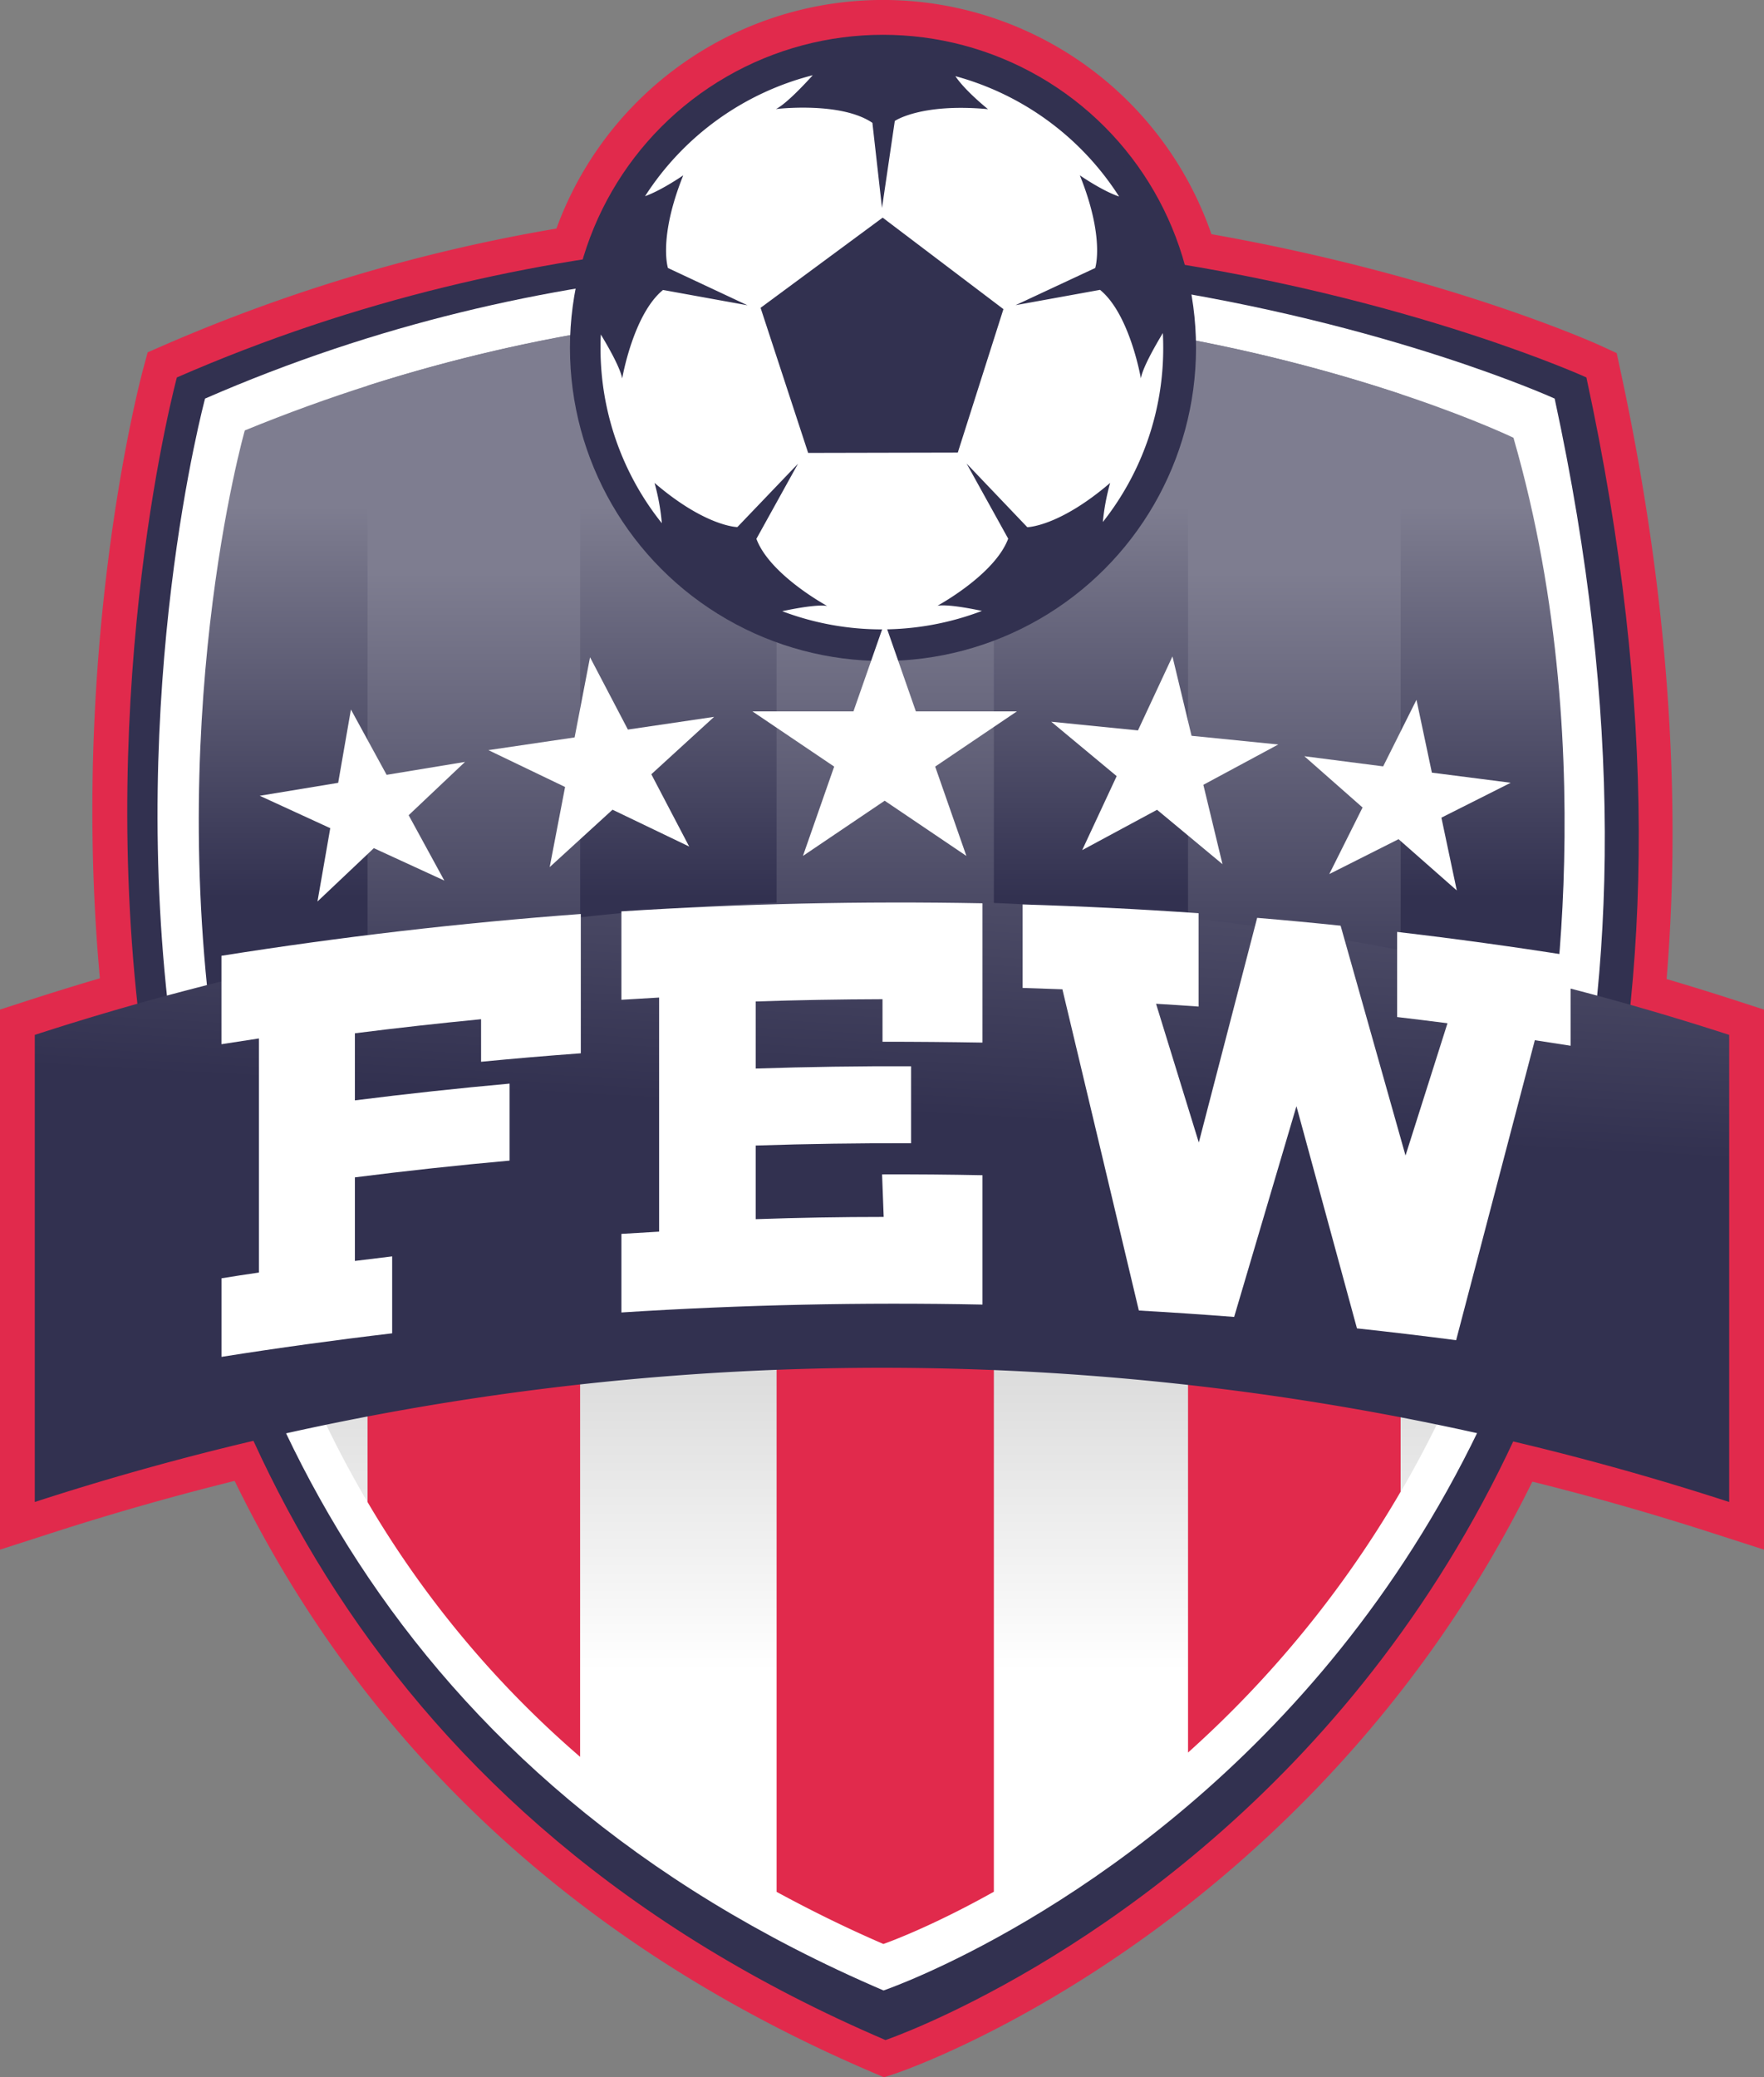 <svg xmlns="http://www.w3.org/2000/svg" xmlns:xlink="http://www.w3.org/1999/xlink" viewBox="0 0 481.3 566.67">
<rect x="0" y="0" width="481.3" height="566.67" fill="#808080" stroke="none"/>
<defs><linearGradient id="a" x1="378" y1="321.62" x2="378" y2="405.25" gradientUnits="userSpaceOnUse"><stop offset="0" stop-color="#dbdbdb"/><stop offset="1" stop-color="#fff"/></linearGradient><linearGradient id="b" x1="378.14" y1="194.12" x2="378.14" y2="87.53" gradientUnits="userSpaceOnUse"><stop offset="0" stop-color="#323150"/><stop offset="1" stop-color="#7e7d90"/></linearGradient><linearGradient id="c" x1="237.96" y1="194.12" x2="237.96" y2="87.53" xlink:href="#b"/><linearGradient id="d" x1="518.56" y1="194.12" x2="518.56" y2="87.53" xlink:href="#b"/><linearGradient id="e" x1="379.11" y1="240.24" x2="379.11" y2="105.41" xlink:href="#b"/><linearGradient id="f" x1="266.87" y1="240.24" x2="266.87" y2="105.41" xlink:href="#b"/><linearGradient id="g" x1="490.74" y1="240.24" x2="490.74" y2="105.41" xlink:href="#b"/><linearGradient id="h" x1="380.56" y1="253.21" x2="390.13" y2="80.46" xlink:href="#b"/></defs><path d="M570.42,52.23S527.29,32.59,460.77,21.52a85.33,85.33,0,0,0-164.16-1.47A452.58,452.58,0,0,0,185.84,52.23S96,384.55,379.18,505.78C379.18,505.78,648.8,414.34,570.42,52.23Z" transform="translate(-137.58 50.73)" style="fill:#e12a4c"/><path d="M378.78,515.94l-3.34-1.43C225,450.13,179,326.86,166.9,234.78c-13-99,8.84-181.56,9.78-185l1.19-4.4,4.18-1.82A462.34,462.34,0,0,1,289.4,11.62a94.81,94.81,0,0,1,178.71,1.53C531.79,24.42,572.6,42.79,574.35,43.59l4.34,2,1,4.66c22.8,105.33,29.46,255.14-68.26,370.7-58.64,69.34-126.36,92.88-129.21,93.85ZM193.94,59.08c-4.26,18.25-19.16,91-8.14,173.82,16.65,125.2,81.79,213.54,193.62,262.64,14-5.56,70-30.35,118.13-87.6C569.65,322.16,592,201.59,562.16,59,549.8,54,511.79,39.63,459.22,30.88l-6-1L451.62,24a75.84,75.84,0,0,0-145.91-1.3L304,28.49l-5.94.94A444.84,444.84,0,0,0,193.94,59.08Z" transform="translate(-137.58 50.73)" style="fill:#e12a4c"/><path d="M609.38,359a748,748,0,0,0-462.31,0V231.58a748,748,0,0,1,462.31,0Z" transform="translate(-137.58 50.73)" style="fill:#e12a4c"/><path d="M618.88,372l-12.43-4c-149.3-48.51-307.14-48.51-456.44,0l-12.43,4V224.68l6.56-2.13c153.14-49.76,315-49.76,468.18,0l6.56,2.13ZM378.23,312.6A755.36,755.36,0,0,1,599.89,346V238.51a733.61,733.61,0,0,0-443.33,0V346A755.43,755.43,0,0,1,378.23,312.6Z" transform="translate(-137.58 50.73)" style="fill:#e12a4c"/><path d="M379.18,505.78S648.8,414.34,570.42,52.23c0,0-188.11-85.7-384.58,0C185.84,52.23,96,384.55,379.18,505.78Z" transform="translate(-137.58 50.73)" style="fill:#323150"/><path d="M378.65,492.25S636.81,404.7,561.76,58c0,0-180.11-82-368.23,0C193.53,58,107.48,376.18,378.65,492.25Z" transform="translate(-137.58 50.73)" style="fill:#fff"/><path d="M378.61,479.57S621,396.73,550.52,68.7c0,0-169.09-77.63-345.71,0C204.81,68.7,124,369.75,378.61,479.57Z" transform="translate(-137.58 50.73)" style="fill:url(#a)"/><path d="M558.46,245.69s17.84-87.88-7.94-177c0,0-160.76-78-346.15-2,0,0-23.1,80.92-6.63,179C359.29,185.91,513.76,230.58,558.46,245.69Z" transform="translate(-137.58 50.73)" style="fill:url(#b)"/><polygon points="158.3 352.81 158.31 352.81 158.3 271.64 158.3 271.64 158.3 352.81" style="fill:#e12a4c"/><path d="M517.37,233.68c-15.77-4-34.52-8-55.64-11.25V427.35a294.4,294.4,0,0,0,58-71.16V234.28Z" transform="translate(-137.58 50.73)" style="fill:#e12a4c"/><path d="M349.47,215.94V465.35c9.21,5,18.87,9.79,29.14,14.22,0,0,12.12-4.16,30.14-14.25V216.62A565.54,565.54,0,0,0,349.47,215.94Z" transform="translate(-137.58 50.73)" style="fill:#e12a4c"/><path d="M295.88,220.91a490.15,490.15,0,0,0-57.83,12l-.19,0V359a277,277,0,0,0,58,69.52V220.91Z" transform="translate(-137.58 50.73)" style="fill:#e12a4c"/><path d="M237.86,232.56v.36l.19,0C238,232.76,237.92,232.66,237.86,232.56Z" transform="translate(-137.58 50.73)" style="fill:#e12a4c"/><path d="M237.86,232.56v.36l.19,0C238,232.76,237.92,232.66,237.86,232.56Z" transform="translate(-137.58 50.73)" style="fill:url(#c)"/><path d="M517.37,233.68l2.38.6v-4.49C519,231.12,518.16,232.37,517.37,233.68Z" transform="translate(-137.58 50.73)" style="fill:#e12a4c"/><path d="M517.37,233.68l2.38.6v-4.49C519,231.12,518.16,232.37,517.37,233.68Z" transform="translate(-137.58 50.73)" style="fill:url(#d)"/><path d="M349.47,34.1V215.94a565.54,565.54,0,0,1,59.28.68V34.75A462,462,0,0,0,349.47,34.1Z" transform="translate(-137.58 50.73)" style="fill:url(#e)"/><path d="M237.86,54.49V232.56c.06.1.13.2.19.31a490.15,490.15,0,0,1,57.83-12h0V40.25A440.27,440.27,0,0,0,237.86,54.49Z" transform="translate(-137.58 50.73)" style="fill:url(#f)"/><path d="M461.73,41.8V222.43c21.12,3.26,39.87,7.28,55.64,11.25.79-1.31,1.6-2.56,2.38-3.89v-173A452.49,452.49,0,0,0,461.73,41.8Z" transform="translate(-137.58 50.73)" style="fill:url(#g)"/><circle cx="240.92" cy="94.9" r="85.41" style="fill:#323150"/><circle cx="240.65" cy="94.9" r="78.98" style="fill:#fff"/><polygon points="207.52 83.97 220.5 123.55 261.33 123.46 273.78 84.33 240.83 59.37 207.52 83.97" style="fill:#323150"/><path d="M378.23-38.29a82.46,82.46,0,1,0,82.46,82.45A82.45,82.45,0,0,0,378.23-38.29Zm60.25,130a60.68,60.68,0,0,1,2-10.71c-14,12-22.61,12.08-22.61,12.08L401.31,75.72l11.35,20.49c-3.67,9.85-19.3,18.3-19.3,18.3,2.63-.41,8.17.57,12.14,1.41A76.75,76.75,0,0,1,351,116c4-.85,9.6-1.85,12.26-1.44,0,0-15.63-8.45-19.3-18.3l11.35-20.49L338.77,93.05S330.15,93,316.16,81a59.54,59.54,0,0,1,2,11,76.41,76.41,0,0,1-16.73-47.78c0-1.24,0-2.47.09-3.7,2.11,3.49,5.32,9.15,5.82,12,0,0,3-17.52,11.14-24.15l23.05,4.18L319.83,22.38S317.14,14.19,324-2.9c0,0-5.88,4.08-10.42,5.69a77,77,0,0,1,45.76-33c-2.72,3-7.38,7.89-10.05,9.23,0,0,17.64-2.15,26.32,3.76L378.23,6l3.49-23.73s7.07-4.92,25.43-3.22c0,0-6.25-5-8.89-9A77,77,0,0,1,442.92,2.88c-4.58-1.53-10.71-5.78-10.71-5.78,6.89,17.09,4.19,25.28,4.19,25.28L414.67,32.52l23.05-4.18c8.15,6.63,11.14,24.15,11.14,24.15.52-3,3.93-8.92,6-12.37.07,1.34.1,2.69.1,4A76.37,76.37,0,0,1,438.48,91.68Z" transform="translate(-137.58 50.73)" style="fill:#323150"/><path d="M609.38,359a748,748,0,0,0-462.31,0V231.58a748,748,0,0,1,462.31,0Z" transform="translate(-137.58 50.73)" style="fill:url(#h)"/><polygon points="241.38 169.7 249.89 194.06 277.45 194.06 255.16 209.12 263.67 233.49 241.38 218.43 219.08 233.49 227.6 209.12 205.3 194.06 232.86 194.06 241.38 169.7" style="fill:#fff"/><polygon points="319.9 179.07 325.11 200.72 348.77 203.09 328.33 214.09 333.55 235.74 315.7 220.9 295.27 231.91 304.68 211.72 286.83 196.88 310.49 199.25 319.9 179.07" style="fill:#fff"/><polygon points="160.99 179.3 171.32 199.02 194.84 195.55 177.71 211.21 188.04 230.93 167.12 220.88 149.98 236.54 154.18 214.68 133.26 204.63 156.78 201.16 160.99 179.3" style="fill:#fff"/><polygon points="386.48 190.9 390.68 210.77 412.19 213.53 393.28 223.05 397.48 242.91 381.59 228.92 362.69 238.44 371.77 220.28 355.89 206.29 377.39 209.06 386.48 190.9" style="fill:#fff"/><polygon points="95.75 193.55 105.49 211.37 126.88 207.84 111.5 222.38 121.23 240.21 102 231.37 86.62 245.92 90.11 225.92 70.87 217.08 92.27 213.55 95.75 193.55" style="fill:#fff"/><path d="M198,210v24.12q5.12-.81,10.22-1.57v63.86c-3.4.5-6.81,1-10.21,1.57v21.43q23.24-3.67,46.57-6.42V292q-5.09.6-10.17,1.24V270.44q21.08-2.67,42.21-4.57v-21q-21.14,1.91-42.21,4.57V231.14q17.19-2.17,34.43-3.84v11.61q13.59-1.32,27.21-2.31v-38Q246.86,202.24,198,210Z" transform="translate(-137.58 50.73)" style="fill:#fff"/><path d="M307.13,197.88V222q5.14-.33,10.29-.61v63.86q-5.15.28-10.29.61v21.44q49.2-3.15,98.51-2.15V269.86q-13.69-.28-27.39-.23.22,5.81.44,11.61-17.46,0-34.91.61V261.76q21.18-.69,42.39-.62v-21q-21.21-.08-42.39.62V222.46q17.28-.57,34.59-.62v11.61q13.63,0,27.27.23v-38Q356.38,194.74,307.13,197.88Z" transform="translate(-137.58 50.73)" style="fill:#fff"/><path d="M416.6,196v22.77q5.43.16,10.85.37,10.44,43.73,20.86,87.63,13,.74,26,1.75,8.49-28.8,17-57.49,8.26,30.25,16.51,60.61,13.55,1.46,27.06,3.22,10.74-41,21.47-81.83c3.26.49,6.51,1,9.77,1.51V210q-23.62-3.74-47.34-6.51v23.22q6.87.81,13.74,1.69l-11.45,36.09q-8.85-31.41-17.71-62.7-11.37-1.19-22.77-2.14-7.95,30.6-15.92,61.29Q458.85,242,453,223.09q5.81.34,11.61.76V198.39Q440.65,196.71,416.6,196Z" transform="translate(-137.58 50.73)" style="fill:#fff"/>
</svg>